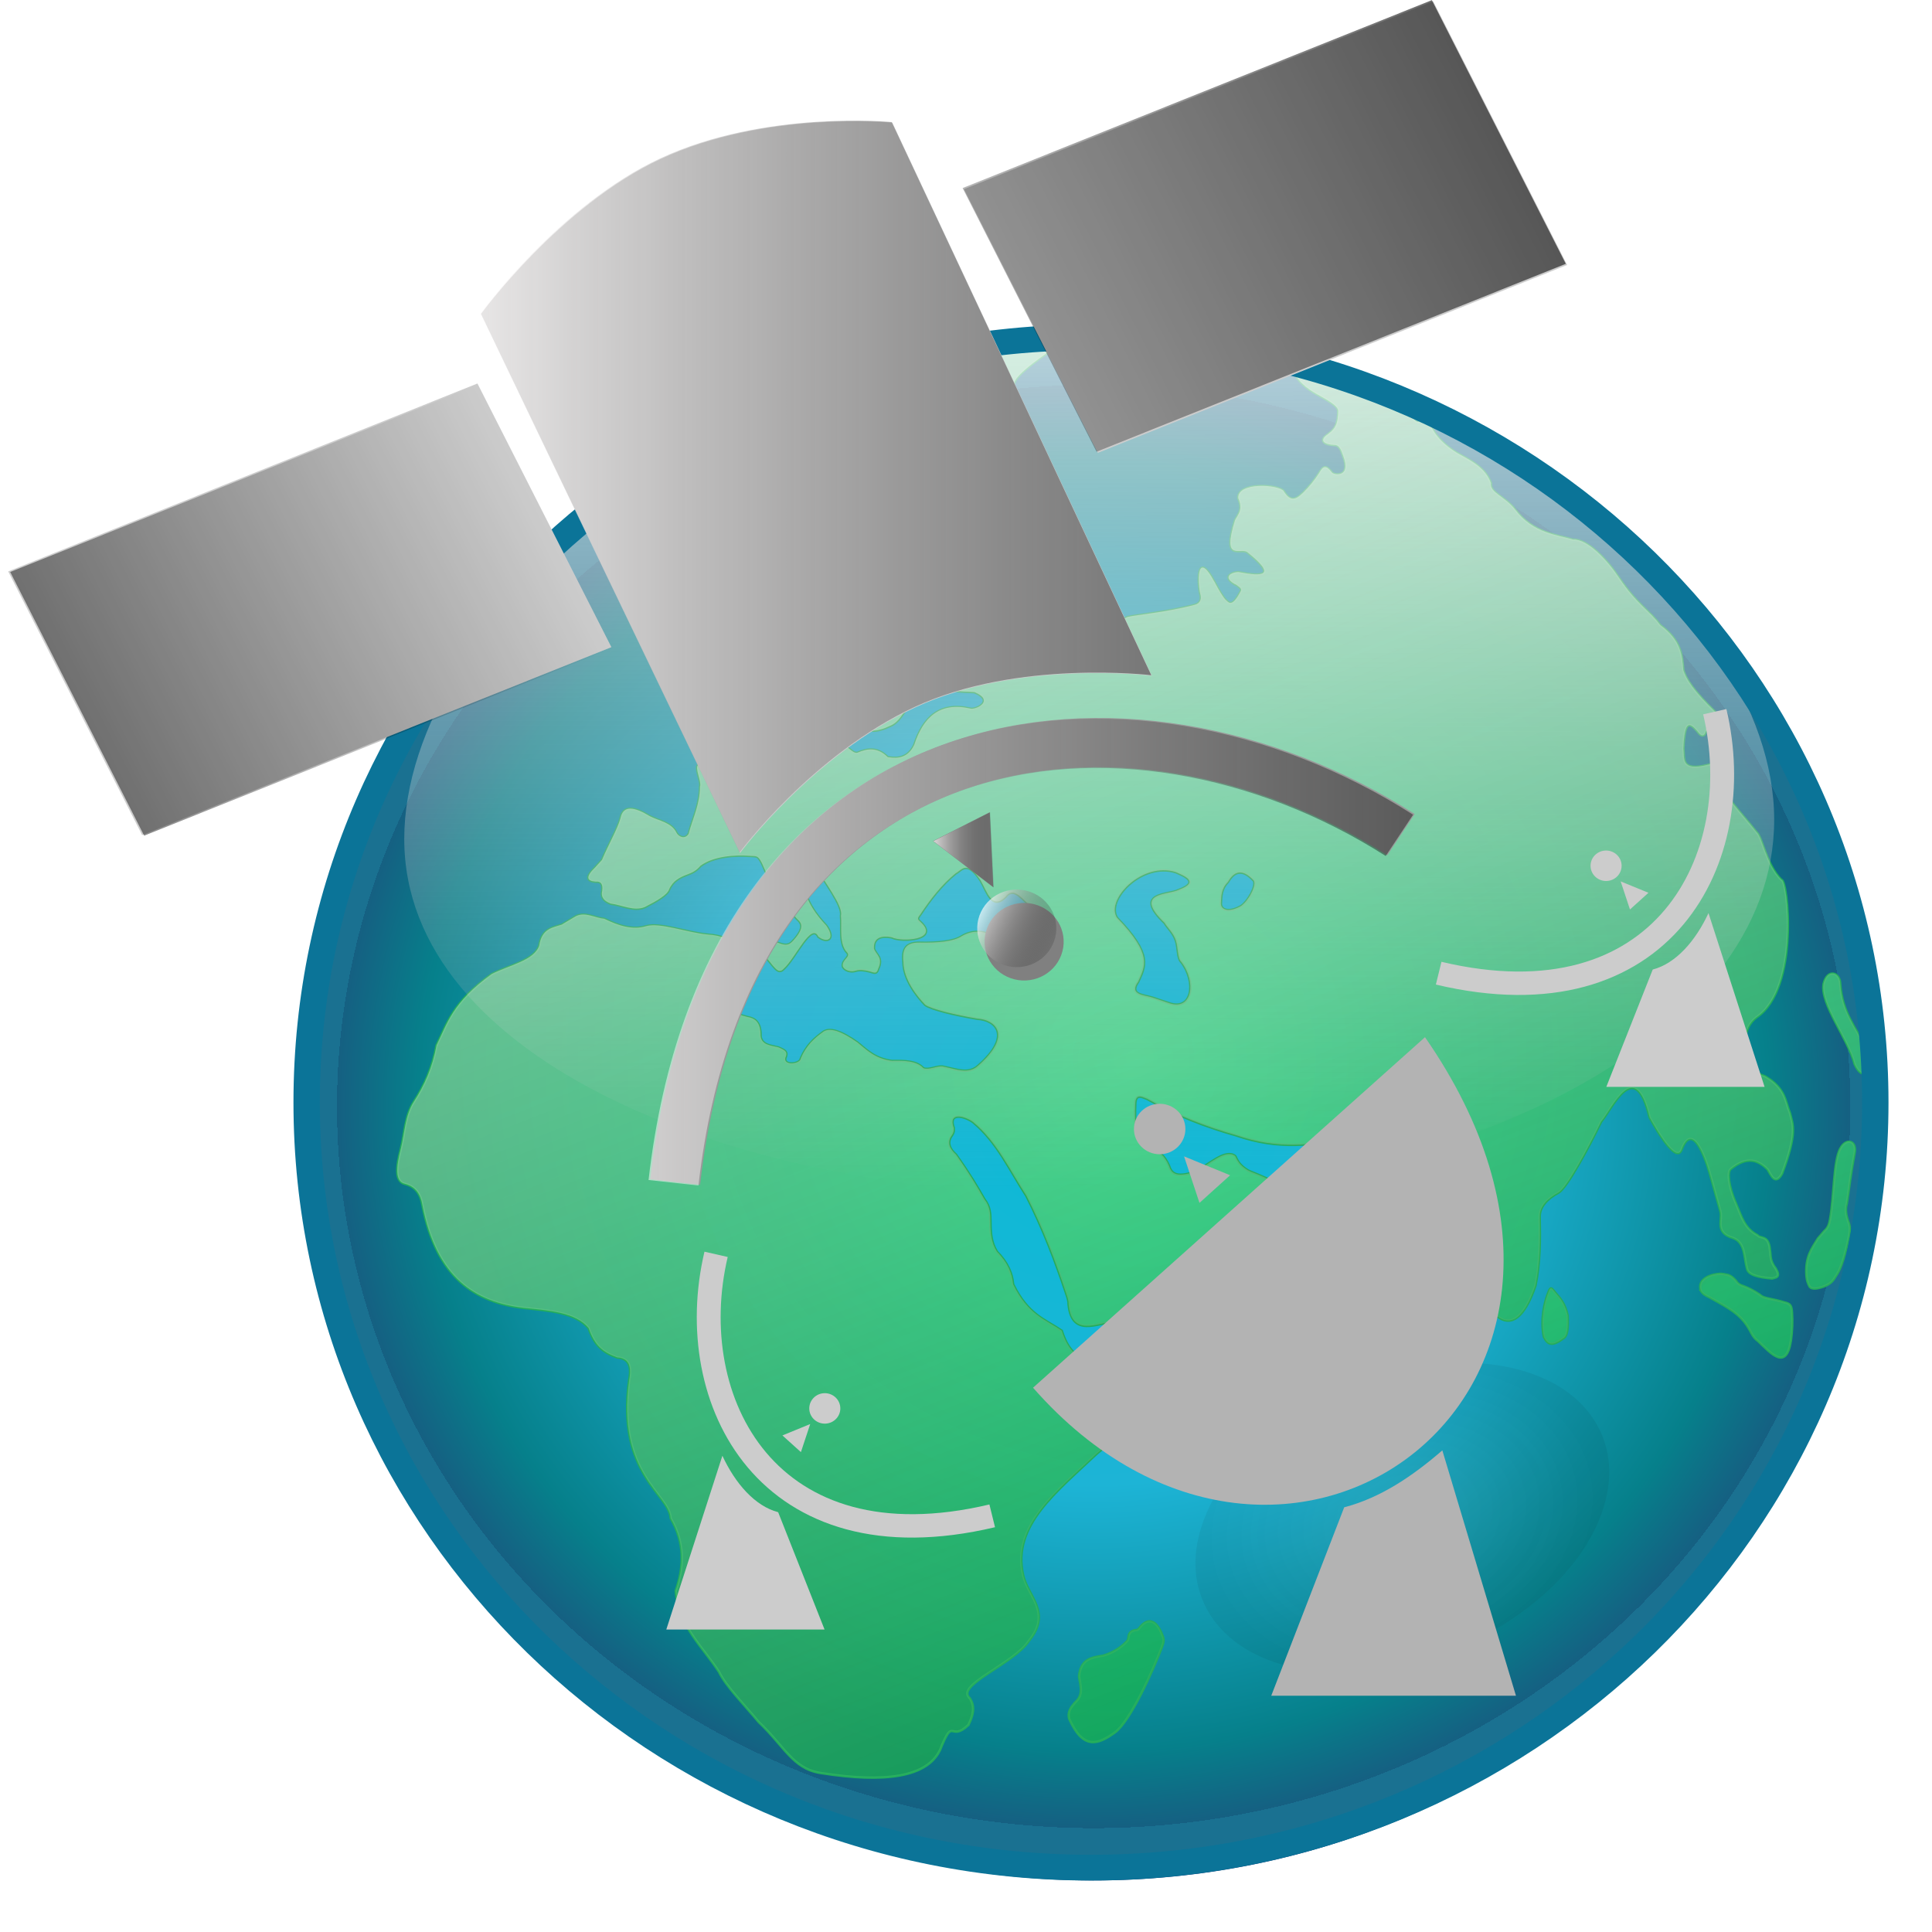 <?xml version="1.0" encoding="UTF-8" standalone="no"?>
<!-- Created with Inkscape (http://www.inkscape.org/) -->

<svg
   xmlns:dc="http://purl.org/dc/elements/1.1/"
   xmlns:cc="http://creativecommons.org/ns#"
   xmlns:rdf="http://www.w3.org/1999/02/22-rdf-syntax-ns#"
   xmlns:svg="http://www.w3.org/2000/svg"
   xmlns="http://www.w3.org/2000/svg"
   xmlns:xlink="http://www.w3.org/1999/xlink"
   xmlns:sodipodi="http://sodipodi.sourceforge.net/DTD/sodipodi-0.dtd"
   xmlns:inkscape="http://www.inkscape.org/namespaces/inkscape"
   width="256.013"
   height="256.011"
   id="svg5040"
   version="1.1"
   inkscape:version="0.48.0 r9654"
   sodipodi:docname="Nouveau document 2">
  <defs
     id="defs5042">
    <linearGradient
       inkscape:collect="always"
       xlink:href="#linearGradient3782-7"
       id="linearGradient6946-1"
       gradientUnits="userSpaceOnUse"
       x1="240.325"
       y1="885.105"
       x2="242.746"
       y2="1078.071" />
    <linearGradient
       inkscape:collect="always"
       id="linearGradient3782-7">
      <stop
         style="stop-color: rgb(255, 252, 252); stop-opacity: 1;"
         offset="0"
         id="stop3784-4" />
      <stop
         style="stop-color: rgb(255, 252, 252); stop-opacity: 0;"
         offset="1"
         id="stop3786-0" />
    </linearGradient>
    <filter
       color-interpolation-filters="sRGB"
       inkscape:collect="always"
       id="filter3728-9">
      <feGaussianBlur
         inkscape:collect="always"
         stdDeviation="3.752"
         id="feGaussianBlur3730-4" />
    </filter>
    <radialGradient
       inkscape:collect="always"
       xlink:href="#linearGradient3751-8"
       id="radialGradient6948-8"
       gradientUnits="userSpaceOnUse"
       gradientTransform="matrix(-0.001,0.938,-0.966,-0.001,660.144,245.342)"
       cx="222.084"
       cy="453.155"
       fx="222.084"
       fy="453.155"
       r="194.428" />
    <linearGradient
       id="linearGradient3751-8">
      <stop
         style="stop-color: rgb(11, 186, 214); stop-opacity: 1;"
         offset="0"
         id="stop3753-24" />
      <stop
         id="stop4039-5"
         offset="0.524"
         style="stop-color: rgb(29, 180, 214); stop-opacity: 1;" />
      <stop
         id="stop4037-5"
         offset="0.893"
         style="stop-color: rgb(6, 128, 139); stop-opacity: 1;" />
      <stop
         id="stop3793-1"
         offset="1"
         style="stop-color: rgb(21, 96, 130); stop-opacity: 1;" />
      <stop
         style="stop-color: rgb(9, 140, 194); stop-opacity: 1;"
         offset="0.944"
         id="stop4035-7" />
      <stop
         style="stop-color: rgb(26, 113, 145); stop-opacity: 1;"
         offset="1"
         id="stop3755-1" />
    </linearGradient>
    <linearGradient
       inkscape:collect="always"
       xlink:href="#linearGradient3737-5"
       id="linearGradient6950-1"
       gradientUnits="userSpaceOnUse"
       x1="224.656"
       y1="265.578"
       x2="221.855"
       y2="635.568" />
    <linearGradient
       id="linearGradient3737-5">
      <stop
         style="stop-color: rgb(43, 202, 216); stop-opacity: 1;"
         offset="0"
         id="stop3739-2" />
      <stop
         id="stop3747-7"
         offset="0.335"
         style="stop-color: rgb(34, 130, 219); stop-opacity: 1;" />
      <stop
         style="stop-color: rgb(50, 170, 227); stop-opacity: 1;"
         offset="0.474"
         id="stop3795-61" />
      <stop
         style="stop-color: rgb(36, 171, 210); stop-opacity: 1;"
         offset="0.613"
         id="stop3749-42" />
      <stop
         id="stop3745-3"
         offset="1"
         style="stop-color: rgb(0, 40, 114); stop-opacity: 1;" />
    </linearGradient>
    <filter
       color-interpolation-filters="sRGB"
       inkscape:collect="always"
       id="filter3926-2">
      <feGaussianBlur
         inkscape:collect="always"
         stdDeviation="1.944"
         id="feGaussianBlur3928-21" />
    </filter>
    <radialGradient
       inkscape:collect="always"
       xlink:href="#linearGradient3817-85"
       id="radialGradient6976-6"
       gradientUnits="userSpaceOnUse"
       gradientTransform="matrix(1.335,0.008,-0.007,1.089,-128,-45.191)"
       cx="391.36"
       cy="469.976"
       fx="391.36"
       fy="469.976"
       r="301.78" />
    <linearGradient
       id="linearGradient3817-85">
      <stop
         style="stop-color: rgb(20, 200, 110); stop-opacity: 1;"
         offset="0"
         id="stop3819-7" />
      <stop
         id="stop3975-61"
         offset="0.435"
         style="stop-color: rgb(14, 186, 101); stop-opacity: 0.992;" />
      <stop
         style="stop-color: rgb(16, 163, 91); stop-opacity: 0.988;"
         offset="0.906"
         id="stop3977-8" />
      <stop
         style="stop-color: rgb(18, 153, 87); stop-opacity: 0.984;"
         offset="1"
         id="stop3821-9" />
    </linearGradient>
    <radialGradient
       inkscape:collect="always"
       xlink:href="#linearGradient3817-85"
       id="radialGradient6972-2"
       gradientUnits="userSpaceOnUse"
       gradientTransform="matrix(1.335,0.008,-0.007,1.089,-128,-45.191)"
       cx="391.36"
       cy="469.976"
       fx="391.36"
       fy="469.976"
       r="301.78" />
    <linearGradient
       id="linearGradient4719">
      <stop
         style="stop-color: rgb(20, 200, 110); stop-opacity: 1;"
         offset="0"
         id="stop4721" />
      <stop
         id="stop4723"
         offset="0.435"
         style="stop-color: rgb(14, 186, 101); stop-opacity: 0.992;" />
      <stop
         style="stop-color: rgb(16, 163, 91); stop-opacity: 0.988;"
         offset="0.906"
         id="stop4725" />
      <stop
         style="stop-color: rgb(18, 153, 87); stop-opacity: 0.984;"
         offset="1"
         id="stop4727" />
    </linearGradient>
    <radialGradient
       inkscape:collect="always"
       xlink:href="#linearGradient3817-85"
       id="radialGradient6952-7"
       gradientUnits="userSpaceOnUse"
       gradientTransform="matrix(1.335,0.008,-0.007,1.089,-128,-45.191)"
       cx="391.36"
       cy="469.976"
       fx="391.36"
       fy="469.976"
       r="301.78" />
    <linearGradient
       id="linearGradient4730">
      <stop
         style="stop-color: rgb(20, 200, 110); stop-opacity: 1;"
         offset="0"
         id="stop4732" />
      <stop
         id="stop4734"
         offset="0.435"
         style="stop-color: rgb(14, 186, 101); stop-opacity: 0.992;" />
      <stop
         style="stop-color: rgb(16, 163, 91); stop-opacity: 0.988;"
         offset="0.906"
         id="stop4736" />
      <stop
         style="stop-color: rgb(18, 153, 87); stop-opacity: 0.984;"
         offset="1"
         id="stop4738" />
    </linearGradient>
    <radialGradient
       inkscape:collect="always"
       xlink:href="#linearGradient3817-85"
       id="radialGradient6954-9"
       gradientUnits="userSpaceOnUse"
       gradientTransform="matrix(1.335,0.008,-0.007,1.089,-128,-45.191)"
       cx="391.36"
       cy="469.976"
       fx="391.36"
       fy="469.976"
       r="301.78" />
    <linearGradient
       id="linearGradient4741">
      <stop
         style="stop-color: rgb(20, 200, 110); stop-opacity: 1;"
         offset="0"
         id="stop4743" />
      <stop
         id="stop4745"
         offset="0.435"
         style="stop-color: rgb(14, 186, 101); stop-opacity: 0.992;" />
      <stop
         style="stop-color: rgb(16, 163, 91); stop-opacity: 0.988;"
         offset="0.906"
         id="stop4747" />
      <stop
         style="stop-color: rgb(18, 153, 87); stop-opacity: 0.984;"
         offset="1"
         id="stop4749" />
    </linearGradient>
    <radialGradient
       inkscape:collect="always"
       xlink:href="#linearGradient3817-85"
       id="radialGradient6956-5"
       gradientUnits="userSpaceOnUse"
       gradientTransform="matrix(1.335,0.008,-0.007,1.089,-128,-45.191)"
       cx="391.36"
       cy="469.976"
       fx="391.36"
       fy="469.976"
       r="301.78" />
    <linearGradient
       id="linearGradient4752">
      <stop
         style="stop-color: rgb(20, 200, 110); stop-opacity: 1;"
         offset="0"
         id="stop4754" />
      <stop
         id="stop4756"
         offset="0.435"
         style="stop-color: rgb(14, 186, 101); stop-opacity: 0.992;" />
      <stop
         style="stop-color: rgb(16, 163, 91); stop-opacity: 0.988;"
         offset="0.906"
         id="stop4758" />
      <stop
         style="stop-color: rgb(18, 153, 87); stop-opacity: 0.984;"
         offset="1"
         id="stop4760" />
    </linearGradient>
    <radialGradient
       inkscape:collect="always"
       xlink:href="#linearGradient3817-85"
       id="radialGradient6958-4"
       gradientUnits="userSpaceOnUse"
       gradientTransform="matrix(1.335,0.008,-0.007,1.089,-128,-45.191)"
       cx="391.36"
       cy="469.976"
       fx="391.36"
       fy="469.976"
       r="301.78" />
    <linearGradient
       id="linearGradient4763">
      <stop
         style="stop-color: rgb(20, 200, 110); stop-opacity: 1;"
         offset="0"
         id="stop4765" />
      <stop
         id="stop4767"
         offset="0.435"
         style="stop-color: rgb(14, 186, 101); stop-opacity: 0.992;" />
      <stop
         style="stop-color: rgb(16, 163, 91); stop-opacity: 0.988;"
         offset="0.906"
         id="stop4769" />
      <stop
         style="stop-color: rgb(18, 153, 87); stop-opacity: 0.984;"
         offset="1"
         id="stop4771" />
    </linearGradient>
    <radialGradient
       inkscape:collect="always"
       xlink:href="#linearGradient3817-85"
       id="radialGradient6960-3"
       gradientUnits="userSpaceOnUse"
       gradientTransform="matrix(1.335,0.008,-0.007,1.089,-128,-45.191)"
       cx="391.36"
       cy="469.976"
       fx="391.36"
       fy="469.976"
       r="301.78" />
    <linearGradient
       id="linearGradient4774">
      <stop
         style="stop-color: rgb(20, 200, 110); stop-opacity: 1;"
         offset="0"
         id="stop4776" />
      <stop
         id="stop4778"
         offset="0.435"
         style="stop-color: rgb(14, 186, 101); stop-opacity: 0.992;" />
      <stop
         style="stop-color: rgb(16, 163, 91); stop-opacity: 0.988;"
         offset="0.906"
         id="stop4780" />
      <stop
         style="stop-color: rgb(18, 153, 87); stop-opacity: 0.984;"
         offset="1"
         id="stop4782" />
    </linearGradient>
    <radialGradient
       inkscape:collect="always"
       xlink:href="#linearGradient3817-85"
       id="radialGradient6962-1"
       gradientUnits="userSpaceOnUse"
       gradientTransform="matrix(1.335,0.008,-0.007,1.089,-128,-45.191)"
       cx="391.36"
       cy="469.976"
       fx="391.36"
       fy="469.976"
       r="301.78" />
    <linearGradient
       id="linearGradient4785">
      <stop
         style="stop-color: rgb(20, 200, 110); stop-opacity: 1;"
         offset="0"
         id="stop4787" />
      <stop
         id="stop4789"
         offset="0.435"
         style="stop-color: rgb(14, 186, 101); stop-opacity: 0.992;" />
      <stop
         style="stop-color: rgb(16, 163, 91); stop-opacity: 0.988;"
         offset="0.906"
         id="stop4791" />
      <stop
         style="stop-color: rgb(18, 153, 87); stop-opacity: 0.984;"
         offset="1"
         id="stop4793" />
    </linearGradient>
    <radialGradient
       inkscape:collect="always"
       xlink:href="#linearGradient3817-85"
       id="radialGradient6964-2"
       gradientUnits="userSpaceOnUse"
       gradientTransform="matrix(1.335,0.008,-0.007,1.089,-128,-45.191)"
       cx="391.36"
       cy="469.976"
       fx="391.36"
       fy="469.976"
       r="301.78" />
    <linearGradient
       id="linearGradient4796">
      <stop
         style="stop-color: rgb(20, 200, 110); stop-opacity: 1;"
         offset="0"
         id="stop4798" />
      <stop
         id="stop4800"
         offset="0.435"
         style="stop-color: rgb(14, 186, 101); stop-opacity: 0.992;" />
      <stop
         style="stop-color: rgb(16, 163, 91); stop-opacity: 0.988;"
         offset="0.906"
         id="stop4802" />
      <stop
         style="stop-color: rgb(18, 153, 87); stop-opacity: 0.984;"
         offset="1"
         id="stop4804" />
    </linearGradient>
    <radialGradient
       inkscape:collect="always"
       xlink:href="#linearGradient3817-85"
       id="radialGradient6966-3"
       gradientUnits="userSpaceOnUse"
       gradientTransform="matrix(1.335,0.008,-0.007,1.089,-128,-45.191)"
       cx="391.36"
       cy="469.976"
       fx="391.36"
       fy="469.976"
       r="301.78" />
    <linearGradient
       id="linearGradient4807">
      <stop
         style="stop-color: rgb(20, 200, 110); stop-opacity: 1;"
         offset="0"
         id="stop4809" />
      <stop
         id="stop4811"
         offset="0.435"
         style="stop-color: rgb(14, 186, 101); stop-opacity: 0.992;" />
      <stop
         style="stop-color: rgb(16, 163, 91); stop-opacity: 0.988;"
         offset="0.906"
         id="stop4813" />
      <stop
         style="stop-color: rgb(18, 153, 87); stop-opacity: 0.984;"
         offset="1"
         id="stop4815" />
    </linearGradient>
    <radialGradient
       inkscape:collect="always"
       xlink:href="#linearGradient3817-85"
       id="radialGradient6968-3"
       gradientUnits="userSpaceOnUse"
       gradientTransform="matrix(1.335,0.008,-0.007,1.089,-128,-45.191)"
       cx="391.36"
       cy="469.976"
       fx="391.36"
       fy="469.976"
       r="301.78" />
    <linearGradient
       id="linearGradient4818">
      <stop
         style="stop-color: rgb(20, 200, 110); stop-opacity: 1;"
         offset="0"
         id="stop4820" />
      <stop
         id="stop4822"
         offset="0.435"
         style="stop-color: rgb(14, 186, 101); stop-opacity: 0.992;" />
      <stop
         style="stop-color: rgb(16, 163, 91); stop-opacity: 0.988;"
         offset="0.906"
         id="stop4824" />
      <stop
         style="stop-color: rgb(18, 153, 87); stop-opacity: 0.984;"
         offset="1"
         id="stop4826" />
    </linearGradient>
    <radialGradient
       inkscape:collect="always"
       xlink:href="#linearGradient3817-85"
       id="radialGradient6970-4"
       gradientUnits="userSpaceOnUse"
       gradientTransform="matrix(1.335,0.008,-0.007,1.089,-128,-45.191)"
       cx="391.36"
       cy="469.976"
       fx="391.36"
       fy="469.976"
       r="301.78" />
    <linearGradient
       id="linearGradient4829">
      <stop
         style="stop-color: rgb(20, 200, 110); stop-opacity: 1;"
         offset="0"
         id="stop4831" />
      <stop
         id="stop4833"
         offset="0.435"
         style="stop-color: rgb(14, 186, 101); stop-opacity: 0.992;" />
      <stop
         style="stop-color: rgb(16, 163, 91); stop-opacity: 0.988;"
         offset="0.906"
         id="stop4835" />
      <stop
         style="stop-color: rgb(18, 153, 87); stop-opacity: 0.984;"
         offset="1"
         id="stop4837" />
    </linearGradient>
    <radialGradient
       inkscape:collect="always"
       xlink:href="#linearGradient4009-1"
       id="radialGradient6974-1"
       gradientUnits="userSpaceOnUse"
       gradientTransform="matrix(1.029,0.003,-0.003,1.021,-9.811,-10.931)"
       cx="391.36"
       cy="469.976"
       fx="391.36"
       fy="469.976"
       r="301.78" />
    <linearGradient
       id="linearGradient4009-1">
      <stop
         id="stop4011-3"
         offset="0"
         style="stop-color: rgb(20, 200, 110); stop-opacity: 1;" />
      <stop
         style="stop-color: rgb(14, 186, 101); stop-opacity: 0.992;"
         offset="0.325"
         id="stop4013-8" />
      <stop
         id="stop4015-7"
         offset="0.828"
         style="stop-color: rgb(16, 163, 91); stop-opacity: 0.988;" />
      <stop
         id="stop4108-4"
         offset="1"
         style="stop-color: rgb(18, 153, 87); stop-opacity: 0.984;" />
    </linearGradient>
    <linearGradient
       inkscape:collect="always"
       xlink:href="#linearGradient3715-7"
       id="linearGradient6978-2"
       gradientUnits="userSpaceOnUse"
       gradientTransform="matrix(1.193,0,0,0.991,-441.876,-539.154)"
       x1="413.403"
       y1="278.636"
       x2="415"
       y2="635.862" />
    <linearGradient
       id="linearGradient3715-7">
      <stop
         style="stop-color: rgb(255, 255, 255); stop-opacity: 1;"
         offset="0"
         id="stop3717-7" />
      <stop
         style="stop-color: rgb(179, 179, 179); stop-opacity: 0;"
         offset="1"
         id="stop3719-9" />
    </linearGradient>
    <linearGradient
       inkscape:collect="always"
       xlink:href="#linearGradient3782-7"
       id="linearGradient7004-3"
       gradientUnits="userSpaceOnUse"
       x1="258.405"
       y1="259.258"
       x2="452.19"
       y2="742.919" />
    <linearGradient
       inkscape:collect="always"
       xlink:href="#linearGradient3782-7"
       id="linearGradient7000-1"
       gradientUnits="userSpaceOnUse"
       x1="258.405"
       y1="259.258"
       x2="452.19"
       y2="742.919" />
    <linearGradient
       inkscape:collect="always"
       xlink:href="#linearGradient3782-7"
       id="linearGradient6980-9"
       gradientUnits="userSpaceOnUse"
       x1="258.405"
       y1="259.258"
       x2="452.19"
       y2="742.919" />
    <linearGradient
       inkscape:collect="always"
       xlink:href="#linearGradient3782-7"
       id="linearGradient6982-8"
       gradientUnits="userSpaceOnUse"
       x1="258.405"
       y1="259.258"
       x2="452.19"
       y2="742.919" />
    <linearGradient
       inkscape:collect="always"
       xlink:href="#linearGradient3782-7"
       id="linearGradient6984-6"
       gradientUnits="userSpaceOnUse"
       x1="258.405"
       y1="259.258"
       x2="452.19"
       y2="742.919" />
    <linearGradient
       inkscape:collect="always"
       xlink:href="#linearGradient3782-7"
       id="linearGradient6986-5"
       gradientUnits="userSpaceOnUse"
       x1="258.405"
       y1="259.258"
       x2="452.19"
       y2="742.919" />
    <linearGradient
       inkscape:collect="always"
       xlink:href="#linearGradient3782-7"
       id="linearGradient6988-0"
       gradientUnits="userSpaceOnUse"
       x1="258.405"
       y1="259.258"
       x2="452.19"
       y2="742.919" />
    <linearGradient
       inkscape:collect="always"
       xlink:href="#linearGradient3782-7"
       id="linearGradient6990-2"
       gradientUnits="userSpaceOnUse"
       x1="258.405"
       y1="259.258"
       x2="452.19"
       y2="742.919" />
    <linearGradient
       inkscape:collect="always"
       xlink:href="#linearGradient3782-7"
       id="linearGradient6992-8"
       gradientUnits="userSpaceOnUse"
       x1="258.405"
       y1="259.258"
       x2="452.19"
       y2="742.919" />
    <linearGradient
       inkscape:collect="always"
       xlink:href="#linearGradient3782-7"
       id="linearGradient6994-6"
       gradientUnits="userSpaceOnUse"
       x1="258.405"
       y1="259.258"
       x2="452.19"
       y2="742.919" />
    <linearGradient
       inkscape:collect="always"
       xlink:href="#linearGradient3782-7"
       id="linearGradient6996-0"
       gradientUnits="userSpaceOnUse"
       x1="258.405"
       y1="259.258"
       x2="452.19"
       y2="742.919" />
    <linearGradient
       inkscape:collect="always"
       xlink:href="#linearGradient3782-7"
       id="linearGradient6998-2"
       gradientUnits="userSpaceOnUse"
       x1="258.405"
       y1="259.258"
       x2="452.19"
       y2="742.919" />
    <linearGradient
       inkscape:collect="always"
       xlink:href="#linearGradient3782-7"
       id="linearGradient7002-4"
       gradientUnits="userSpaceOnUse"
       x1="258.405"
       y1="259.258"
       x2="452.19"
       y2="742.919" />
    <radialGradient
       inkscape:collect="always"
       xlink:href="#linearGradient3697-6"
       id="radialGradient7006-8"
       gradientUnits="userSpaceOnUse"
       gradientTransform="matrix(0.916,-0.085,0.087,0.938,-27.905,80.973)"
       cx="420.729"
       cy="722.85"
       fx="420.729"
       fy="722.85"
       r="94.045" />
    <linearGradient
       id="linearGradient3697-6">
      <stop
         style="stop-color:#fffcfc;stop-opacity:0.533;"
         offset="0"
         id="stop3699-5" />
      <stop
         style="stop-color:#000000;stop-opacity:0.412;"
         offset="1"
         id="stop3701-0" />
    </linearGradient>
    <filter
       color-interpolation-filters="sRGB"
       inkscape:collect="always"
       id="filter3770-9"
       x="-0.562"
       width="2.124"
       y="-0.587"
       height="2.174">
      <feGaussianBlur
         inkscape:collect="always"
         stdDeviation="42.849"
         id="feGaussianBlur3772-0" />
    </filter>
    <linearGradient
       inkscape:collect="always"
       xlink:href="#linearGradient3697-6"
       id="linearGradient7008-0"
       gradientUnits="userSpaceOnUse"
       gradientTransform="translate(-0.209,-0.714)"
       x1="910.861"
       y1="968.785"
       x2="1036.38"
       y2="968.785" />
    <linearGradient
       id="linearGradient4947">
      <stop
         style="stop-color:#fffcfc;stop-opacity:0.533;"
         offset="0"
         id="stop4949" />
      <stop
         style="stop-color:#000000;stop-opacity:0.412;"
         offset="1"
         id="stop4951" />
    </linearGradient>
    <linearGradient
       inkscape:collect="always"
       xlink:href="#linearGradient7279-1"
       id="linearGradient7010-6"
       gradientUnits="userSpaceOnUse"
       x1="298.066"
       y1="1253.826"
       x2="392.876"
       y2="1253.826" />
    <linearGradient
       id="linearGradient7279-1">
      <stop
         style="stop-color:#000000;stop-opacity:0.451;"
         offset="0"
         id="stop7281-3" />
      <stop
         style="stop-color:#000000;stop-opacity:0;"
         offset="1"
         id="stop7283-8" />
    </linearGradient>
    <linearGradient
       inkscape:collect="always"
       xlink:href="#linearGradient7305-3"
       id="linearGradient7012-9"
       gradientUnits="userSpaceOnUse"
       gradientTransform="translate(0.114,0.33)"
       x1="490.595"
       y1="1253.04"
       x2="585.406"
       y2="1253.04" />
    <linearGradient
       id="linearGradient7305-3">
      <stop
         style="stop-color:#000000;stop-opacity:0.287;"
         offset="0"
         id="stop7307-4" />
      <stop
         style="stop-color:#000000;stop-opacity:0.574;"
         offset="1"
         id="stop7309-4" />
    </linearGradient>
    <linearGradient
       inkscape:collect="always"
       xlink:href="#linearGradient3697-6"
       id="linearGradient7014-6"
       gradientUnits="userSpaceOnUse"
       x1="942.083"
       y1="1058.944"
       x2="1087.286"
       y2="1058.944" />
    <linearGradient
       id="linearGradient4962">
      <stop
         style="stop-color:#fffcfc;stop-opacity:0.533;"
         offset="0"
         id="stop4964" />
      <stop
         style="stop-color:#000000;stop-opacity:0.412;"
         offset="1"
         id="stop4966" />
    </linearGradient>
    <linearGradient
       inkscape:collect="always"
       xlink:href="#linearGradient7512-6"
       id="linearGradient7016-0"
       gradientUnits="userSpaceOnUse"
       x1="995.401"
       y1="1037.352"
       x2="1006.694"
       y2="1037.352" />
    <linearGradient
       id="linearGradient7512-6">
      <stop
         id="stop7514-6"
         offset="0"
         style="stop-color:#fffcfc;stop-opacity:0.705;" />
      <stop
         id="stop7517-1"
         offset="1"
         style="stop-color:#000000;stop-opacity:0.131;" />
    </linearGradient>
    <linearGradient
       inkscape:collect="always"
       xlink:href="#linearGradient7512-6"
       id="linearGradient7018-8"
       gradientUnits="userSpaceOnUse"
       x1="469.973"
       y1="-2942.781"
       x2="474.772"
       y2="-2942.781" />
    <linearGradient
       id="linearGradient4973">
      <stop
         id="stop4975"
         offset="0"
         style="stop-color:#fffcfc;stop-opacity:0.705;" />
      <stop
         id="stop4977"
         offset="1"
         style="stop-color:#000000;stop-opacity:0.131;" />
    </linearGradient>
  </defs>
  <sodipodi:namedview
     id="base"
     pagecolor="#ffffff"
     bordercolor="#666666"
     borderopacity="1.0"
     inkscape:pageopacity="0.0"
     inkscape:pageshadow="2"
     inkscape:zoom="0.35"
     inkscape:cx="71.561086"
     inkscape:cy="85.143597"
     inkscape:document-units="px"
     inkscape:current-layer="layer1"
     showgrid="false"
     fit-margin-top="0"
     fit-margin-left="0"
     fit-margin-right="0"
     fit-margin-bottom="0"
     inkscape:window-width="482"
     inkscape:window-height="453"
     inkscape:window-x="66"
     inkscape:window-y="87"
     inkscape:window-maximized="0" />
  <g
     inkscape:label="Calque 1"
     inkscape:groupmode="layer"
     id="layer1"
     transform="translate(-303.439,-361.495)">
    <g
       id="g6884-4"
       transform="matrix(0.683,0,0,0.67,-698.381,564.003)">
      <g
         transform="matrix(0.474,0,0,0.474,1651.905,-110.476)"
         id="g4733-9">
        <path
           sodipodi:type="arc"
           style="opacity:0.177;fill:none;stroke:url(#linearGradient6946-1);stroke-width:4;stroke-linecap:butt;stroke-linejoin:round;stroke-miterlimit:4;stroke-opacity:0.994;stroke-dasharray:none;stroke-dashoffset:0;filter:url(#filter3728-9)"
           id="path3695-6"
           sodipodi:cx="239.00209"
           sodipodi:cy="983.06573"
           sodipodi:rx="91.923882"
           sodipodi:ry="91.923882"
           d="m 330.926,983.066 c 0,50.768 -41.156,91.924 -91.924,91.924 -50.768,0 -91.924,-41.156 -91.924,-91.924 0,-50.768 41.156,-91.924 91.924,-91.924 50.768,0 91.924,41.156 91.924,91.924 z"
           transform="matrix(3.349,0,0,3.349,-742.847,-3236.01)" />
        <path
           sodipodi:type="arc"
           style="fill:url(#radialGradient6948-8);fill-opacity:1;stroke:url(#linearGradient6950-1);stroke-width:2.424;stroke-linejoin:round;stroke-miterlimit:4;stroke-opacity:0.994;stroke-dasharray:none;display:inline;filter:url(#filter3926-2)"
           id="path3652-4-3"
           sodipodi:cx="222.08391"
           sodipodi:cy="453.15466"
           sodipodi:rx="194.42818"
           sodipodi:ry="194.42818"
           d="m 416.512,453.155 c 0,107.38 -87.048,194.428 -194.428,194.428 -107.38,0 -194.428,-87.048 -194.428,-194.428 0,-107.38 87.048,-194.428 194.428,-194.428 107.38,0 194.428,87.048 194.428,194.428 z"
           transform="matrix(1.649,0,0,1.651,-309.253,-691.119)" />
        <g
           id="g3723-7"
           style="fill:url(#radialGradient6976-6);fill-opacity:1;stroke:#23ad5b;stroke-opacity:1"
           transform="translate(-317.994,-433.167)">
          <g
             id="g3711-88"
             style="fill:url(#radialGradient6972-2);fill-opacity:1;stroke:#23ad5b;stroke-opacity:1">
            <path
               style="fill:url(#radialGradient6952-7);fill-opacity:1;stroke:#23ad5b;stroke-opacity:1"
               d="m 369.125,728.175 c 0.541,-7.394 5.21,-8.017 9.812,-8.752 3.896,-1.131 7.068,-3.207 9.435,-5.647 0.796,-0.711 0.951,-1.298 1.018,-2.303 0.166,-1.27 0.737,-2.426 2.96,-2.736 1.014,-0.006 1.29,-0.657 1.888,-1.422 4.342,-5.055 7.505,-0.601 9.069,3.782 0.827,1.824 0.297,3.099 -0.3,4.854 -3.627,9.637 -12.828,30.781 -19.258,35.534 -7.078,5.231 -13.025,7.14 -18.685,-5.809 -0.461,-2.242 -0.128,-4.101 3.192,-7.505 2.623,-2.865 1.427,-6.494 0.87,-9.995 z"
               id="rect3604-2"
               sodipodi:nodetypes="ccccccccsccc"
               inkscape:connector-curvature="0" />
            <path
               style="fill:url(#radialGradient6954-9);fill-opacity:1;stroke:#23ad5b;stroke-opacity:1"
               d="m 564.105,568.004 c 1.923,2.256 3.886,4.393 5.02,9.42 0.261,5.442 -0.136,8.203 -1.375,9.312 -4.891,3.694 -6.638,3.148 -8.375,-0.312 -1.446,-7.221 0.286,-14.748 1.869,-18.602 0.959,-2.744 1.407,-1.637 2.861,0.182 z"
               id="rect3607-9"
               sodipodi:nodetypes="cccccc"
               inkscape:connector-curvature="0" />
            <path
               style="fill:url(#radialGradient6956-5);fill-opacity:1;stroke:#23ad5b;stroke-opacity:1"
               d="m 623.693,567.226 c -1.808,-5.179 4.583,-7.108 7.994,-7.154 1.139,0.05 2.159,0.283 3.258,0.527 0.947,0.369 1.884,1.047 2.999,2.32 0.883,1.463 1.818,1.882 3.35,2.387 2.005,0.747 4.278,2.006 6.383,3.446 1.12,1.056 2.36,1.34 3.812,1.659 2.101,0.455 4.207,0.897 6.229,1.548 2.811,0.627 3.015,1.578 3.229,4.219 0.269,3.884 0.102,7.822 -0.448,11.809 -1.946,12.663 -8.004,5.413 -13.545,0.046 -1.57,-1.113 -2.307,-2.541 -3.153,-4.195 -3.367,-6.353 -7.351,-8.774 -16.751,-14.019 -1.402,-0.667 -2.534,-1.299 -3.359,-2.593 l 0,3e-5 z"
               id="rect3610-1"
               sodipodi:nodetypes="ccccccccccccccc"
               inkscape:connector-curvature="0" />
            <path
               style="fill:url(#radialGradient6958-4);fill-opacity:1;stroke:#23ad5b;stroke-opacity:1"
               d="m 680.767,507.713 c 2.23,-4.171 6.395,-3.471 5.922,1.326 -2.213,12.57 -1.893,12.298 -3.302,21.775 -0.775,2.567 -0.178,5.028 0.489,7.212 0.98,2.277 0.829,4.274 0.357,6.601 -2.28,11.103 -3.975,14.479 -5.589,16.79 -1.308,2.43 -2.958,3.348 -5.468,4.235 -3.079,0.99 -4.374,0.58 -5.002,-0.206 -0.785,-1.429 -1.183,-2.834 -1.31,-4.44 -0.618,-8.039 2.261,-11.551 4.688,-15.648 l 2.55,-3.041 c 1.664,-1.469 2.058,-2.91 2.432,-4.978 1.744,-10.247 1.338,-24.314 4.232,-29.627 z"
               id="rect2832-35"
               sodipodi:nodetypes="ccccccccccccc"
               inkscape:connector-curvature="0" />
            <path
               style="fill:url(#radialGradient6960-3);fill-opacity:1;stroke:#23ad5b;stroke-opacity:1"
               d="m 673.873,439.124 c 1.519,-6.526 6.717,-4.892 6.806,-0.088 0.845,12.279 6.321,17.791 9.899,26.075 4.777,7.373 0.325,16.902 -3.977,7.513 -2.649,-10.731 -14.119,-24.947 -12.728,-33.499 l 0,2e-5 z"
               id="rect3631-9"
               sodipodi:nodetypes="cccccc"
               inkscape:connector-curvature="0" />
            <path
               style="fill:url(#radialGradient6962-1);fill-opacity:1;stroke:#23ad5b;stroke-opacity:1"
               d="m 245.307,260.182 c 8.726,-5.706 10.8,-2.007 15.505,-0.621 1.461,0.147 1.71,0.892 2.152,2.185 0.427,1.946 -0.404,3.744 -1.405,5.522 -0.62,1.474 -1.16,1.755 -2.121,1.673 -1.343,0.012 -2.175,-0.754 -3.244,-1.431 -1.36,-0.525 -3.041,-0.243 -4.728,0.052 -7.671,0.052 -8.11,-1.7 -8.197,-3.638 -0.142,-2.109 0.383,-2.619 2.039,-3.743 z"
               id="rect3634-8"
               sodipodi:nodetypes="ccccccccc"
               inkscape:connector-curvature="0" />
            <path
               style="fill:url(#radialGradient6964-2);fill-opacity:1;stroke:#23ad5b;stroke-opacity:1"
               d="m 222,236.237 c 8.982,-7.276 18.512,-17.793 31.009,-16.803 2.335,0.115 5.228,0.102 9.831,-0.306 11.913,-5.045 16.221,-4.097 41.385,-18.965 2.417,-1.923 5.104,-1.816 8.026,-2.169 3.905,-0.473 8.189,-0.728 20.159,3.442 4.196,2.215 -1.268,4.975 0.037,6.576 0.797,0.978 1.686,2.039 3.22,2.443 12.705,5.881 -10.648,11.522 -14.689,12.143 -10.234,2.455 -10.237,8.151 -21.587,9.676 -14.003,0.37 -23.808,16.991 -37.414,11.435 -8.15,-4.989 -20.282,-1.975 -28.852,0.404 -17.678,9.311 -17.124,-2.282 -11.125,-7.875 l 0,-2e-5 -4e-5,0 z"
               id="rect3637-4"
               sodipodi:nodetypes="ccccccscccccccc"
               inkscape:connector-curvature="0" />
            <path
               style="fill:url(#radialGradient6966-3);fill-opacity:1;stroke:#23ad5b;stroke-opacity:1;display:inline"
               d="m 358.516,169.634 c -65.985,3.349 -126.7,26.684 -176.25,64.062 -0.695,4.077 2.508,7.035 11.219,4.969 1.825,0.743 12.364,-7.672 29.812,-16.406 1.509,-0.749 2.556,-1.141 4.25,-0.938 7.95,-1.095 28.372,-16.333 49.531,-21.656 3.078,-0.729 6.139,-1.284 9.312,-1.344 10.161,-0.959 17.235,-3.602 24.75,-6.031 8.062,-1.52 12.33,1.643 16.469,4.969 5.283,2.987 9.727,2.23 13.125,-3.031 4.709,-5.902 -4.756,-3.912 15.25,-18.312 2.148,-1.958 3.363,-4.034 2.625,-6.281 -0.031,0.002 -0.062,-0.002 -0.094,0 z"
               id="rect3640-8-4-0"
               inkscape:connector-curvature="0" />
            <path
               style="fill:url(#radialGradient6968-3);fill-opacity:1;stroke:#23ad5b;stroke-opacity:1"
               d="m 216.591,320.607 c 1.792,-2.553 3.792,-4.316 6.159,-4.683 7.216,-1.603 5.435,4.552 3.438,7.875 -1.847,2.322 -6.141,3.828 -13.75,3.125 -3.135,-0.457 -2.818,-4.658 1.127,-4.616 1.861,0.468 2.036,-0.203 3.027,-1.702 z"
               id="rect3693-7"
               sodipodi:nodetypes="cccccc"
               inkscape:connector-curvature="0" />
            <path
               style="fill:url(#radialGradient6970-4);fill-opacity:1;stroke:#23ad5b;stroke-opacity:1"
               d="m 240.625,306.737 c 4.141,-2.345 8.962,-3.85 4.375,3.312 -6.979,8.288 -4.176,17.104 -5.688,25.688 -3.05,6.701 -8.619,7.979 -16,5.352 -5.169,-1.492 -3.026,-3.256 0.169,-4.535 2.297,-0.708 3.154,-0.521 2.47,-2.838 -0.592,-2.528 0.313,-3.95 2.2,-4.646 4.106,-0.903 4.789,-2.834 5.661,-4.707 2.62,-14.143 4.669,-14.775 6.812,-17.625 z"
               id="rect3696-63"
               sodipodi:nodetypes="ccccccccc"
               inkscape:connector-curvature="0" />
          </g>
          <path
             id="rect3699-6"
             d="m 458.281,181.719 c -0.899,-0.021 -1.26,0.54 -0.938,2.062 0.767,3.451 5.17,7.031 8.625,9 4.331,2.501 9.162,4.974 9.25,7.312 -0.072,6.687 -2.072,7.995 -4.312,9.812 -3.45,2.382 -1.819,4.145 2.75,4.406 2.277,-0.158 3.066,3.095 3.625,4.594 3.429,9.2 -3.847,7.946 -4.625,6.906 -2.476,-3.334 -3.613,-2.78 -5.25,0.219 -1.93,3.087 -4.291,5.967 -6.469,8.125 -2.792,2.735 -5.114,4.222 -8,-0.531 -1.634,-2.798 -19.088,-4.093 -18.625,2.875 2.109,4.939 -0.127,6.718 -1.344,9.219 -5.452,17.901 2.345,11.03 5.188,13.406 12.173,10.008 6.058,10.104 -3.688,8.219 -2.912,-0.034 -7.276,2.141 -0.719,5.469 1.344,1.104 2.366,1.473 1.219,3.125 -3.533,6.717 -4.837,3.667 -5.906,2.906 -1.671,-2.019 -3.087,-4.799 -4.531,-7.5 -7.662,-14.332 -6.721,1.59 -5.75,5.156 0.625,2.295 -0.16,3.931 -2.281,4.5 -12.179,3.266 -23.614,4.068 -27.562,5.094 -2.974,1.091 -8.993,9.376 -14.469,10.781 -6.687,1.716 -9.537,4.172 -11.375,7.469 -0.83,0.938 -3.995,0.208 -5.719,-0.156 -3.192,-0.674 -5.713,-2.49 -7.25,-6.031 -5.522,-9.655 8.223,-2.743 13.156,-3.406 8.282,-4.658 2.068,-7.702 -6.156,-10.5 -2.568,-3.4 -6.308,-7.068 -11.125,-7.656 -2.45,-0.299 -3.763,-2.769 -7.406,-3.188 -6.244,-0.706 -21.507,-3.578 -34.594,12.5 -2.708,3.413 -6.107,6.651 -14.625,8.438 -7.113,-0.226 -11.246,9.95 -15.781,14.406 -9.103,12.182 6.383,8.057 8.188,6.625 5.829,-2.629 2.817,4.951 1.219,10.875 -4.192,10.075 4.677,6.918 6.656,6.188 3.521,-1.812 6.279,-0.413 14.625,-20.844 3.704,-3.675 6.42,-11.111 11.125,-11.031 1.61,-1.047 3.202,-1.87 4.812,-3.812 2.251,-1.702 3.221,-6.397 7.594,-3.219 6.716,4.153 -3.212,7.931 -5.906,11.875 -17.208,12.99 0.201,11.53 4.438,12 8.725,3.777 0.075,7.672 -1.844,6.844 -12.377,-2.813 -19.139,3.62 -22.812,15.156 -3.118,6.829 -8.996,5.297 -10.844,5.156 -4.163,-4.243 -8.305,-3.679 -12.469,-1.844 -2.067,0.437 -4.246,-3.436 -6.312,-3.219 -2.584,0.102 -4.305,-0.478 -3.375,-3.188 0.558,-2.315 1.71,-4.623 4.844,-6.938 5.599,-7.645 -0.605,-8.337 -5.469,-5.875 -2.568,1.758 -3.837,3.986 -3.812,6.688 -0.658,7.246 -2.957,7.108 -5.219,7.25 -3.618,-0.096 -7.267,-0.376 -10.656,3.188 -2.233,2.376 -5.446,4.04 -9.562,4.531 -1.768,0.211 -5.998,1.156 -9.812,3.875 -1.551,1.061 -2.834,1.343 -3.719,0.406 -0.429,0.175 -1.722,-1.923 -2.094,-2.125 -0.96,-0.521 -2.502,0.424 -3.094,2.125 -0.833,1.127 -1.667,0.998 -2.5,0.469 -8.825,-6.644 -2.587,4.41 -3.594,6.938 -0.072,7.532 -2.986,13.254 -4.688,19.75 -1.55,2.46 -4.085,1.124 -4.906,-0.406 -2.06,-4.404 -7.012,-4.936 -10.875,-6.938 -6.393,-3.983 -10.99,-4.775 -12.062,0.719 -1.28,4.676 -4.893,10.924 -7.594,17.469 l -2.844,3.188 c -3.974,3.905 -3.405,5.634 0.281,5.875 1.968,-0.205 3.019,0.854 2.656,3.812 -0.684,2.955 1.038,4.376 3.5,5.344 4.663,0.611 9.57,3.339 13.938,1.438 4.986,-2.586 9.239,-5.119 9.938,-7.375 1.49,-3.509 4.289,-5.007 7.312,-6.156 2.322,-0.847 3.871,-1.722 5.5,-3.656 5.377,-4.149 14.563,-4.625 20.062,-4.188 3.009,0.239 3.352,-0.37 5.125,3.062 3.839,9.149 6.409,13.009 8.594,15.375 1.323,1.514 3.235,4.9 5.438,7.531 1.713,1.725 3.855,3.192 -0.406,8.469 -1.497,1.507 -2.324,3.825 -6.875,1.906 -10.42,-2.621 -7.713,3.082 -7.156,3.531 5.71,6.44 6.818,10.12 9.469,7.094 4.677,-4.407 11.166,-19.418 14.031,-13.219 3.718,2.877 7.128,0.968 3.25,-4.625 -9.524,-10.273 -8.741,-16.071 -11.219,-23.281 -4.271,-10.198 3.839,-9.262 6.219,-2.562 4.022,7.463 12.001,17.591 11,21.656 0.447,4.855 -0.889,11.688 2.469,15.344 1.698,1.848 -1.827,2.878 -1.75,5.469 -0.067,1.3 2.451,3.083 5.312,2.188 1.709,-0.535 3.753,-0.207 5.562,0.25 2.08,0.56 2.974,1.326 3.656,-1.094 2.083,-4.653 -0.86,-5.772 -1.75,-8.344 -0.385,-6.371 6.178,-4.961 7.344,-4.719 4.145,2.032 19.388,1.051 11.938,-6.219 -1.435,-1.3 -1.704,-1.529 -0.406,-3.188 3.975,-6.146 8.618,-12.384 14.594,-17.344 2.418,-1.18 4.504,-5.892 10.25,3.094 2.688,4.77 4.602,12.341 10.125,6.719 2.923,-4.038 6.042,-0.151 9.125,2.875 25.681,17.74 10.849,23.938 -4.125,18.688 -7.317,-3.31 -14.048,-10.216 -22.75,-5.219 -3.344,2.327 -9.871,2.926 -17.375,2.781 -5.482,-0.106 -7.264,2.434 -6.656,8 0.022,7.442 5.655,14.453 8.906,17.938 2.441,1.825 12.207,4.217 21.438,5.812 7.144,0.409 14.501,6.745 0.438,19.438 -4.116,3.959 -9.036,1.629 -14.531,0.531 -2.383,-0.476 -5.74,1.605 -8.062,0.688 -2.879,-3.182 -7.848,-3.137 -12.844,-3.062 -7.014,-0.936 -10.301,-4.488 -14.125,-7.656 -6.375,-4.572 -11.554,-6.732 -14.438,-4.156 -3.357,2.505 -6.546,5.415 -8.75,10.719 -0.177,2.469 -7.18,3.228 -6.375,-0.156 1.433,-2.991 -1.017,-3.442 -2.75,-4.375 -3.133,-0.83 -6.928,-0.918 -7.375,-4.75 0.092,-5.979 -2.428,-7.431 -5.469,-7.969 -10.46,-2.732 -14.62,-7.593 -7.281,-16.312 5.874,-10.852 3.496,-17.239 -9.125,-18.094 -8.322,-0.809 -19.211,-5.078 -24.906,-3.469 -5.631,1.754 -11.392,-0.189 -17.188,-3.062 -3.859,-0.367 -7.734,-2.978 -11.594,-1.094 l -5.812,3.531 c -3.809,1.313 -8.114,1.577 -9.219,8.75 -2.014,6.207 -12.387,8.202 -19.469,11.875 -16.119,11.881 -18.12,20.501 -22.562,29.688 -1.645,9.27 -4.992,16.813 -9.219,23.469 -3.756,5.914 -3.773,13.189 -5.375,19.656 -1.91,7.532 -2.543,13.701 1.625,14.688 4.478,1.142 6.472,4.441 7.188,8.875 5.775,30.479 21.743,40.579 41.594,42.906 10.361,1.119 21.098,1.841 26.438,8.438 2.501,7.34 5.841,10.079 11.75,12.25 3.868,0.242 6.144,2.525 4.844,9.344 -5.301,39.349 16.494,47.569 17,57.75 5.969,10.475 5.358,20.47 2.031,30.281 1.297,14.859 10.997,23.197 17.75,33.812 2.758,5.894 10.443,13.755 16.188,20.844 10.503,10.08 13.954,19.42 25.188,21.281 26.884,4.366 43.86,1.625 49.062,-9.562 5.794,-14.692 3.75,-2.935 11.656,-10.469 1.644,-3.642 3.033,-7.314 0.469,-11.219 -5.951,-5.347 18.174,-14.262 24.344,-23.969 9.41,-11.78 -0.574,-18.467 -2.438,-27.281 C 341.49,665.158 360.28,650.746 376,635.5 c 10.892,-9.248 21.014,-20.065 29.25,-34.625 6.336,-14.388 -3.571,-11.868 -12.781,-10.062 -11.682,3.833 -24.485,12.083 -30.438,-7 -6.763,-4.717 -13.735,-6.539 -19.875,-19.344 -0.399,-4.532 -2.233,-9.062 -6.625,-13.594 -2.359,-3.754 -2.623,-7.905 -2.656,-12.125 -0.017,-3.734 -0.108,-6.687 -2.5,-9.781 -2.99,-5.337 -6.065,-10.675 -11.594,-18.594 -2.806,-2.548 -3.574,-5.077 -1.969,-7.625 0.84,-1.121 1.159,-1.971 1.062,-3.438 -2.51,-6.987 4.611,-4.968 7.906,-2.5 9.806,8.274 15.013,20.145 21.812,30.781 6.855,13.701 11.933,27.393 16.406,41.094 0.459,1.411 0.915,2.775 0.875,4.281 1.384,13.677 11.707,7.638 18.719,7.031 18.792,-4.985 38.032,-12.989 59.312,-34.562 2.169,-2.22 3.848,-4.33 4.844,-7.344 1.225,-2.42 2.804,-4.923 5.125,-7.656 5.351,-6.831 -11.852,-11.933 -14.656,-13.531 -3.438,-2.132 -4.239,-4.034 -5.156,-5.938 -3.978,-3.174 -10.666,3.511 -16.344,6.5 -8.376,2.876 -9.842,0.347 -10.812,-2.562 -1.638,-3.867 -4.179,-6.414 -7.938,-7.219 -3.184,-1.951 -6.524,-3.382 -5.812,-18.625 0.187,-4.12 2.569,-2.875 4.812,-1.969 12.162,7.024 24.307,11.723 36.469,15.219 17.803,6.295 31.463,3.853 45.125,1.406 9.088,-3.398 13.938,5.944 20.5,10.125 9.274,7.949 14.509,8.607 15.031,0.719 -0.921,-3.753 4.025,-1.725 3.156,3.562 -1.148,2.228 -0.08,7.446 1.125,12.812 0.62,2.756 1.235,5.346 2.875,7.719 6.234,11.773 11.777,23.845 16.344,36.312 1.66,2.01 10.404,13.66 18.344,-9.906 1.948,-9.476 1.93,-19.259 1.75,-29.062 0.141,-3.96 2.944,-7.185 7.75,-9.812 3.337,-1.974 12.039,-18.229 17.375,-29.531 4.663,-5.606 13.902,-27.613 19.875,-1.781 -0.579,-1.248 10.481,20.442 13.031,13.469 5.272,-14.417 11.692,10.188 11.812,10.625 l 4.219,15.375 c 0.649,3.888 -2.272,8.674 5.25,10.844 4.967,2.058 4.22,8.133 5.562,12.75 0.501,2.562 4.583,3.645 10.25,4.094 1.582,-0.429 3.587,-0.482 1.531,-4.094 -2.587,-3.44 -1.981,-5.297 -2.406,-7.656 -0.482,-6.717 -4.005,-4.648 -5.062,-6.281 -5.486,-2.915 -6.583,-7.969 -8.719,-12.938 -3.596,-8.366 -3.541,-13.709 -2.344,-14.625 6.724,-5.668 11.239,-3.86 15.156,0.062 1.638,2.82 3.135,6.7 5.906,1.812 6.404,-17.383 4.367,-20.483 3.281,-25.156 -2.03,-5.175 -1.773,-10.395 -10.156,-15.438 -3.549,-1.253 -5.054,-2.577 -6.938,-5.781 -2.06,-5.734 -2.516,-14.352 3.344,-18.844 17.845,-12.182 12.751,-57.994 10.219,-57.375 -6.345,-6.58 -7.732,-17.535 -10.094,-19.781 -5.399,-7.008 -16.363,-18.802 -14.594,-21.281 -0.747,-2.303 1.552,-8.749 -5.438,-6.906 -11.285,2.888 -9.486,-2.682 -10,-6.75 0.456,-12.139 2.587,-10.883 5.531,-7.531 0.684,0.778 1.961,3.017 3.188,1.469 1.102,-2.557 1.622,-3.921 3.531,-3.25 3.859,0.776 4.166,-1.213 0.719,-6.094 -8.587,-8.457 -11.927,-13.614 -13,-17.375 -0.524,-6.131 -0.725,-12.255 -9.5,-18.844 -4.105,-5.782 -9.569,-8.603 -16.875,-19.781 -4.916,-7.522 -12.907,-16.132 -18.75,-15.812 -6.321,-2.037 -16.214,-2.477 -23.656,-12.469 -4.186,-5.619 -10.541,-7.047 -9.969,-11.156 -2.244,-6.382 -8.175,-9.345 -13.844,-12.531 -7.13,-4.507 -9.997,-8.993 -11.75,-13.5 0.064,-1.417 -3.135,-5.653 -3.594,-0.312 -0.33,1.556 -1.388,1.637 -5.125,-3.781 -1.337,-1.973 -2.324,-3.485 -4.75,-4.188 -11.764,-4.937 -26.078,-10.104 -39.281,-13.938 -0.414,-0.119 -0.794,-0.18 -1.094,-0.188 z M 403.562,391.75 c 1.735,-0.02 3.474,0.212 5.219,0.781 3.167,1.488 10.166,4.061 1.062,7.438 -4.238,2.193 -18.823,0.854 -5.688,13.719 1.122,2.005 3.568,4.113 4.625,7.406 0.992,3.093 0.576,7.378 2.25,8.938 6.317,8.525 4.362,20.377 -4.906,17.188 l -6.969,-2.375 c -3.792,-1.175 -9.595,-1.186 -5.812,-6.594 2.818,-6.496 6.034,-11.196 -8.688,-26.719 -4.152,-6.484 6.764,-19.639 18.906,-19.781 z m 31.25,0.938 c 1.727,-0.106 3.613,0.954 5.625,3.125 1.998,1.634 -2.403,9.643 -5.469,11.125 -4.819,2.557 -7.776,1.236 -7.781,-1.312 0.182,-3.005 0.002,-6.026 2.906,-9.031 1.422,-2.543 2.992,-3.8 4.719,-3.906 z"
             style="fill:url(#radialGradient6974-1);fill-opacity:1;stroke:#23ad5b;stroke-opacity:1"
             inkscape:connector-curvature="0" />
        </g>
        <path
           style="opacity:0.684;fill:url(#linearGradient6978-2);fill-opacity:1;stroke:none"
           d="m 335.663,-62.518 c 0,91.679 -129.731,157 -278.299,157 -148.567,0 -282.429,-57.321 -282.429,-149 0,-91.679 129.731,-208 278.299,-208 148.567,0 282.429,108.321 282.429,200 z"
           id="path3713-1"
           sodipodi:nodetypes="csssc"
           inkscape:connector-curvature="0" />
        <g
           transform="translate(-318.003,-433.23)"
           id="g3723-3-5"
           style="opacity:0.46;fill:url(#linearGradient7004-3);fill-opacity:1;stroke:none;display:inline">
          <g
             id="g3711-8-4"
             style="fill:url(#linearGradient7000-1);fill-opacity:1;stroke:none">
            <path
               style="fill:url(#linearGradient6980-9);fill-opacity:1;stroke:none"
               d="m 369.125,728.175 c 0.541,-7.394 5.21,-8.017 9.812,-8.752 3.896,-1.131 7.068,-3.207 9.435,-5.647 0.796,-0.711 0.951,-1.298 1.018,-2.303 0.166,-1.27 0.737,-2.426 2.96,-2.736 1.014,-0.006 1.29,-0.657 1.888,-1.422 4.342,-5.055 7.505,-0.601 9.069,3.782 0.827,1.824 0.297,3.099 -0.3,4.854 -3.627,9.637 -12.828,30.781 -19.258,35.534 -7.078,5.231 -13.025,7.14 -18.685,-5.809 -0.461,-2.242 -0.128,-4.101 3.192,-7.505 2.623,-2.865 1.427,-6.494 0.87,-9.995 z"
               id="rect3604-9-2"
               sodipodi:nodetypes="ccccccccsccc"
               inkscape:connector-curvature="0" />
            <path
               style="fill:url(#linearGradient6982-8);fill-opacity:1;stroke:none"
               d="m 564.105,568.004 c 1.923,2.256 3.886,4.393 5.02,9.42 0.261,5.442 -0.136,8.203 -1.375,9.312 -4.891,3.694 -6.638,3.148 -8.375,-0.312 -1.446,-7.221 0.286,-14.748 1.869,-18.602 0.959,-2.744 1.407,-1.637 2.861,0.182 z"
               id="rect3607-5-0"
               sodipodi:nodetypes="cccccc"
               inkscape:connector-curvature="0" />
            <path
               style="fill:url(#linearGradient6984-6);fill-opacity:1;stroke:none"
               d="m 623.693,567.226 c -1.808,-5.179 4.583,-7.108 7.994,-7.154 1.139,0.05 2.159,0.283 3.258,0.527 0.947,0.369 1.884,1.047 2.999,2.32 0.883,1.463 1.818,1.882 3.35,2.387 2.005,0.747 4.278,2.006 6.383,3.446 1.12,1.056 2.36,1.34 3.812,1.659 2.101,0.455 4.207,0.897 6.229,1.548 2.811,0.627 3.015,1.578 3.229,4.219 0.269,3.884 0.102,7.822 -0.448,11.809 -1.946,12.663 -8.004,5.413 -13.545,0.046 -1.57,-1.113 -2.307,-2.541 -3.153,-4.195 -3.367,-6.353 -7.351,-8.774 -16.751,-14.019 -1.402,-0.667 -2.534,-1.299 -3.359,-2.593 l 0,3e-5 z"
               id="rect3610-5-9"
               sodipodi:nodetypes="ccccccccccccccc"
               inkscape:connector-curvature="0" />
            <path
               style="fill:url(#linearGradient6986-5);fill-opacity:1;stroke:none"
               d="m 680.767,507.713 c 2.23,-4.171 6.395,-3.471 5.922,1.326 -2.213,12.57 -1.893,12.298 -3.302,21.775 -0.775,2.567 -0.178,5.028 0.489,7.212 0.98,2.277 0.829,4.274 0.357,6.601 -2.28,11.103 -3.975,14.479 -5.589,16.79 -1.308,2.43 -2.958,3.348 -5.468,4.235 -3.079,0.99 -4.374,0.58 -5.002,-0.206 -0.785,-1.429 -1.183,-2.834 -1.31,-4.44 -0.618,-8.039 2.261,-11.551 4.688,-15.648 l 2.55,-3.041 c 1.664,-1.469 2.058,-2.91 2.432,-4.978 1.744,-10.247 1.338,-24.314 4.232,-29.627 z"
               id="rect2832-3-7"
               sodipodi:nodetypes="ccccccccccccc"
               inkscape:connector-curvature="0" />
            <path
               style="fill:url(#linearGradient6988-0);fill-opacity:1;stroke:none"
               d="m 673.873,439.124 c 1.519,-6.526 6.717,-4.892 6.806,-0.088 0.845,12.279 6.321,17.791 9.899,26.075 4.777,7.373 0.325,16.902 -3.977,7.513 -2.649,-10.731 -14.119,-24.947 -12.728,-33.499 l 0,2e-5 z"
               id="rect3631-8-3"
               sodipodi:nodetypes="cccccc"
               inkscape:connector-curvature="0" />
            <path
               style="fill:url(#linearGradient6990-2);fill-opacity:1;stroke:none"
               d="m 245.307,260.182 c 8.726,-5.706 10.8,-2.007 15.505,-0.621 1.461,0.147 1.71,0.892 2.152,2.185 0.427,1.946 -0.404,3.744 -1.405,5.522 -0.62,1.474 -1.16,1.755 -2.121,1.673 -1.343,0.012 -2.175,-0.754 -3.244,-1.431 -1.36,-0.525 -3.041,-0.243 -4.728,0.052 -7.671,0.052 -8.11,-1.7 -8.197,-3.638 -0.142,-2.109 0.383,-2.619 2.039,-3.743 z"
               id="rect3634-6-7"
               sodipodi:nodetypes="ccccccccc"
               inkscape:connector-curvature="0" />
            <path
               style="fill:url(#linearGradient6992-8);fill-opacity:1;stroke:none"
               d="m 222,236.237 c 8.982,-7.276 18.512,-17.793 31.009,-16.803 2.335,0.115 5.228,0.102 9.831,-0.306 11.913,-5.045 16.221,-4.097 41.385,-18.965 2.417,-1.923 5.104,-1.816 8.026,-2.169 3.905,-0.473 8.189,-0.728 20.159,3.442 4.196,2.215 -1.268,4.975 0.037,6.576 0.797,0.978 1.686,2.039 3.22,2.443 12.705,5.881 -10.648,11.522 -14.689,12.143 -10.234,2.455 -10.237,8.151 -21.587,9.676 -14.003,0.37 -23.808,16.991 -37.414,11.435 -8.15,-4.989 -20.282,-1.975 -28.852,0.404 -17.678,9.311 -17.124,-2.282 -11.125,-7.875 l 0,-2e-5 -4e-5,0 z"
               id="rect3637-0-2"
               sodipodi:nodetypes="ccccccscccccccc"
               inkscape:connector-curvature="0" />
            <path
               style="fill:url(#linearGradient6994-6);fill-opacity:1;stroke:none;display:inline"
               d="m 358.516,169.634 c -65.985,3.349 -126.7,26.684 -176.25,64.062 -0.695,4.077 2.508,7.035 11.219,4.969 1.825,0.743 12.364,-7.672 29.812,-16.406 1.509,-0.749 2.556,-1.141 4.25,-0.938 7.95,-1.095 28.372,-16.333 49.531,-21.656 3.078,-0.729 6.139,-1.284 9.312,-1.344 10.161,-0.959 17.235,-3.602 24.75,-6.031 8.062,-1.52 12.33,1.643 16.469,4.969 5.283,2.987 9.727,2.23 13.125,-3.031 4.709,-5.902 -4.756,-3.912 15.25,-18.312 2.148,-1.958 3.363,-4.034 2.625,-6.281 -0.031,0.002 -0.062,-0.002 -0.094,0 z"
               id="rect3640-8-4-3-6"
               inkscape:connector-curvature="0" />
            <path
               style="fill:url(#linearGradient6996-0);fill-opacity:1;stroke:none"
               d="m 216.591,320.607 c 1.792,-2.553 3.792,-4.316 6.159,-4.683 7.216,-1.603 5.435,4.552 3.438,7.875 -1.847,2.322 -6.141,3.828 -13.75,3.125 -3.135,-0.457 -2.818,-4.658 1.127,-4.616 1.861,0.468 2.036,-0.203 3.027,-1.702 z"
               id="rect3693-3-0"
               sodipodi:nodetypes="cccccc"
               inkscape:connector-curvature="0" />
            <path
               style="fill:url(#linearGradient6998-2);fill-opacity:1;stroke:none"
               d="m 240.625,306.737 c 4.141,-2.345 8.962,-3.85 4.375,3.312 -6.979,8.288 -4.176,17.104 -5.688,25.688 -3.05,6.701 -8.619,7.979 -16,5.352 -5.169,-1.492 -3.026,-3.256 0.169,-4.535 2.297,-0.708 3.154,-0.521 2.47,-2.838 -0.592,-2.528 0.313,-3.95 2.2,-4.646 4.106,-0.903 4.789,-2.834 5.661,-4.707 2.62,-14.143 4.669,-14.775 6.812,-17.625 z"
               id="rect3696-6-1"
               sodipodi:nodetypes="ccccccccc"
               inkscape:connector-curvature="0" />
          </g>
          <path
             id="rect3699-1-6"
             d="m 458.281,181.719 c -0.899,-0.021 -1.26,0.54 -0.938,2.062 0.767,3.451 5.17,7.031 8.625,9 4.331,2.501 9.162,4.974 9.25,7.312 -0.072,6.687 -2.072,7.995 -4.312,9.812 -3.45,2.382 -1.819,4.145 2.75,4.406 2.277,-0.158 3.066,3.095 3.625,4.594 3.429,9.2 -3.847,7.946 -4.625,6.906 -2.476,-3.334 -3.613,-2.78 -5.25,0.219 -1.93,3.087 -4.291,5.967 -6.469,8.125 -2.792,2.735 -5.114,4.222 -8,-0.531 -1.634,-2.798 -19.088,-4.093 -18.625,2.875 2.109,4.939 -0.127,6.718 -1.344,9.219 -5.452,17.901 2.345,11.03 5.188,13.406 12.173,10.008 6.058,10.104 -3.688,8.219 -2.912,-0.034 -7.276,2.141 -0.719,5.469 1.344,1.104 2.366,1.473 1.219,3.125 -3.533,6.717 -4.837,3.667 -5.906,2.906 -1.671,-2.019 -3.087,-4.799 -4.531,-7.5 -7.662,-14.332 -6.721,1.59 -5.75,5.156 0.625,2.295 -0.16,3.931 -2.281,4.5 -12.179,3.266 -23.614,4.068 -27.562,5.094 -2.974,1.091 -8.993,9.376 -14.469,10.781 -6.687,1.716 -9.537,4.172 -11.375,7.469 -0.83,0.938 -3.995,0.208 -5.719,-0.156 -3.192,-0.674 -5.713,-2.49 -7.25,-6.031 -5.522,-9.655 8.223,-2.743 13.156,-3.406 8.282,-4.658 2.068,-7.702 -6.156,-10.5 -2.568,-3.4 -6.308,-7.068 -11.125,-7.656 -2.45,-0.299 -3.763,-2.769 -7.406,-3.188 -6.244,-0.706 -21.507,-3.578 -34.594,12.5 -2.708,3.413 -6.107,6.651 -14.625,8.438 -7.113,-0.226 -11.246,9.95 -15.781,14.406 -9.103,12.182 6.383,8.057 8.188,6.625 5.829,-2.629 2.817,4.951 1.219,10.875 -4.192,10.075 4.677,6.918 6.656,6.188 3.521,-1.812 6.279,-0.413 14.625,-20.844 3.704,-3.675 6.42,-11.111 11.125,-11.031 1.61,-1.047 3.202,-1.87 4.812,-3.812 2.251,-1.702 3.221,-6.397 7.594,-3.219 6.716,4.153 -3.212,7.931 -5.906,11.875 -17.208,12.99 0.201,11.53 4.438,12 8.725,3.777 0.075,7.672 -1.844,6.844 -12.377,-2.813 -19.139,3.62 -22.812,15.156 -3.118,6.829 -8.996,5.297 -10.844,5.156 -4.163,-4.243 -8.305,-3.679 -12.469,-1.844 -2.067,0.437 -4.246,-3.436 -6.312,-3.219 -2.584,0.102 -4.305,-0.478 -3.375,-3.188 0.558,-2.315 1.71,-4.623 4.844,-6.938 5.599,-7.645 -0.605,-8.337 -5.469,-5.875 -2.568,1.758 -3.837,3.986 -3.812,6.688 -0.658,7.246 -2.957,7.108 -5.219,7.25 -3.618,-0.096 -7.267,-0.376 -10.656,3.188 -2.233,2.376 -5.446,4.04 -9.562,4.531 -1.768,0.211 -5.998,1.156 -9.812,3.875 -1.551,1.061 -2.834,1.343 -3.719,0.406 -0.429,0.175 -1.722,-1.923 -2.094,-2.125 -0.96,-0.521 -2.502,0.424 -3.094,2.125 -0.833,1.127 -1.667,0.998 -2.5,0.469 -8.825,-6.644 -2.587,4.41 -3.594,6.938 -0.072,7.532 -2.986,13.254 -4.688,19.75 -1.55,2.46 -4.085,1.124 -4.906,-0.406 -2.06,-4.404 -7.012,-4.936 -10.875,-6.938 -6.393,-3.983 -10.99,-4.775 -12.062,0.719 -1.28,4.676 -4.893,10.924 -7.594,17.469 l -2.844,3.188 c -3.974,3.905 -3.405,5.634 0.281,5.875 1.968,-0.205 3.019,0.854 2.656,3.812 -0.684,2.955 1.038,4.376 3.5,5.344 4.663,0.611 9.57,3.339 13.938,1.438 4.986,-2.586 9.239,-5.119 9.938,-7.375 1.49,-3.509 4.289,-5.007 7.312,-6.156 2.322,-0.847 3.871,-1.722 5.5,-3.656 5.377,-4.149 14.563,-4.625 20.062,-4.188 3.009,0.239 3.352,-0.37 5.125,3.062 3.839,9.149 6.409,13.009 8.594,15.375 1.323,1.514 3.235,4.9 5.438,7.531 1.713,1.725 3.855,3.192 -0.406,8.469 -1.497,1.507 -2.324,3.825 -6.875,1.906 -10.42,-2.621 -7.713,3.082 -7.156,3.531 5.71,6.44 6.818,10.12 9.469,7.094 4.677,-4.407 11.166,-19.418 14.031,-13.219 3.718,2.877 7.128,0.968 3.25,-4.625 -9.524,-10.273 -8.741,-16.071 -11.219,-23.281 -4.271,-10.198 3.839,-9.262 6.219,-2.562 4.022,7.463 12.001,17.591 11,21.656 0.447,4.855 -0.889,11.688 2.469,15.344 1.698,1.848 -1.827,2.878 -1.75,5.469 -0.067,1.3 2.451,3.083 5.312,2.188 1.709,-0.535 3.753,-0.207 5.562,0.25 2.08,0.56 2.974,1.326 3.656,-1.094 2.083,-4.653 -0.86,-5.772 -1.75,-8.344 -0.385,-6.371 6.178,-4.961 7.344,-4.719 4.145,2.032 19.388,1.051 11.938,-6.219 -1.435,-1.3 -1.704,-1.529 -0.406,-3.188 3.975,-6.146 8.618,-12.384 14.594,-17.344 2.418,-1.18 4.504,-5.892 10.25,3.094 2.688,4.77 4.602,12.341 10.125,6.719 2.923,-4.038 6.042,-0.151 9.125,2.875 25.681,17.74 10.849,23.938 -4.125,18.688 -7.317,-3.31 -14.048,-10.216 -22.75,-5.219 -3.344,2.327 -9.871,2.926 -17.375,2.781 -5.482,-0.106 -7.264,2.434 -6.656,8 0.022,7.442 5.655,14.453 8.906,17.938 2.441,1.825 12.207,4.217 21.438,5.812 7.144,0.409 14.501,6.745 0.438,19.438 -4.116,3.959 -9.036,1.629 -14.531,0.531 -2.383,-0.476 -5.74,1.605 -8.062,0.688 -2.879,-3.182 -7.848,-3.137 -12.844,-3.062 -7.014,-0.936 -10.301,-4.488 -14.125,-7.656 -6.375,-4.572 -11.554,-6.732 -14.438,-4.156 -3.357,2.505 -6.546,5.415 -8.75,10.719 -0.177,2.469 -7.18,3.228 -6.375,-0.156 1.433,-2.991 -1.017,-3.442 -2.75,-4.375 -3.133,-0.83 -6.928,-0.918 -7.375,-4.75 0.092,-5.979 -2.428,-7.431 -5.469,-7.969 -10.46,-2.732 -14.62,-7.593 -7.281,-16.312 5.874,-10.852 3.496,-17.239 -9.125,-18.094 -8.322,-0.809 -19.211,-5.078 -24.906,-3.469 -5.631,1.754 -11.392,-0.189 -17.188,-3.062 -3.859,-0.367 -7.734,-2.978 -11.594,-1.094 l -5.812,3.531 c -3.809,1.313 -8.114,1.577 -9.219,8.75 -2.014,6.207 -12.387,8.202 -19.469,11.875 -16.119,11.881 -18.12,20.501 -22.562,29.688 -1.645,9.27 -4.992,16.813 -9.219,23.469 -3.756,5.914 -3.773,13.189 -5.375,19.656 -1.91,7.532 -2.543,13.701 1.625,14.688 4.478,1.142 6.472,4.441 7.188,8.875 5.775,30.479 21.743,40.579 41.594,42.906 10.361,1.119 21.098,1.841 26.438,8.438 2.501,7.34 5.841,10.079 11.75,12.25 3.868,0.242 6.144,2.525 4.844,9.344 -5.301,39.349 16.494,47.569 17,57.75 5.969,10.475 5.358,20.47 2.031,30.281 1.297,14.859 10.997,23.197 17.75,33.812 2.758,5.894 10.443,13.755 16.188,20.844 10.503,10.08 13.954,19.42 25.188,21.281 26.884,4.366 43.86,1.625 49.062,-9.562 5.794,-14.692 3.75,-2.935 11.656,-10.469 1.644,-3.642 3.033,-7.314 0.469,-11.219 -5.951,-5.347 18.174,-14.262 24.344,-23.969 9.41,-11.78 -0.574,-18.467 -2.438,-27.281 C 341.49,665.158 360.28,650.746 376,635.5 c 10.892,-9.248 21.014,-20.065 29.25,-34.625 6.336,-14.388 -3.571,-11.868 -12.781,-10.062 -11.682,3.833 -24.485,12.083 -30.438,-7 -6.763,-4.717 -13.735,-6.539 -19.875,-19.344 -0.399,-4.532 -2.233,-9.062 -6.625,-13.594 -2.359,-3.754 -2.623,-7.905 -2.656,-12.125 -0.017,-3.734 -0.108,-6.687 -2.5,-9.781 -2.99,-5.337 -6.065,-10.675 -11.594,-18.594 -2.806,-2.548 -3.574,-5.077 -1.969,-7.625 0.84,-1.121 1.159,-1.971 1.062,-3.438 -2.51,-6.987 4.611,-4.968 7.906,-2.5 9.806,8.274 15.013,20.145 21.812,30.781 6.855,13.701 11.933,27.393 16.406,41.094 0.459,1.411 0.915,2.775 0.875,4.281 1.384,13.677 11.707,7.638 18.719,7.031 18.792,-4.985 38.032,-12.989 59.312,-34.562 2.169,-2.22 3.848,-4.33 4.844,-7.344 1.225,-2.42 2.804,-4.923 5.125,-7.656 5.351,-6.831 -11.852,-11.933 -14.656,-13.531 -3.438,-2.132 -4.239,-4.034 -5.156,-5.938 -3.978,-3.174 -10.666,3.511 -16.344,6.5 -8.376,2.876 -9.842,0.347 -10.812,-2.562 -1.638,-3.867 -4.179,-6.414 -7.938,-7.219 -3.184,-1.951 -6.524,-3.382 -5.812,-18.625 0.187,-4.12 2.569,-2.875 4.812,-1.969 12.162,7.024 24.307,11.723 36.469,15.219 17.803,6.295 31.463,3.853 45.125,1.406 9.088,-3.398 13.938,5.944 20.5,10.125 9.274,7.949 14.509,8.607 15.031,0.719 -0.921,-3.753 4.025,-1.725 3.156,3.562 -1.148,2.228 -0.08,7.446 1.125,12.812 0.62,2.756 1.235,5.346 2.875,7.719 6.234,11.773 11.777,23.845 16.344,36.312 1.66,2.01 10.404,13.66 18.344,-9.906 1.948,-9.476 1.93,-19.259 1.75,-29.062 0.141,-3.96 2.944,-7.185 7.75,-9.812 3.337,-1.974 12.039,-18.229 17.375,-29.531 4.663,-5.606 13.902,-27.613 19.875,-1.781 -0.579,-1.248 10.481,20.442 13.031,13.469 5.272,-14.417 11.692,10.188 11.812,10.625 l 4.219,15.375 c 0.649,3.888 -2.272,8.674 5.25,10.844 4.967,2.058 4.22,8.133 5.562,12.75 0.501,2.562 4.583,3.645 10.25,4.094 1.582,-0.429 3.587,-0.482 1.531,-4.094 -2.587,-3.44 -1.981,-5.297 -2.406,-7.656 -0.482,-6.717 -4.005,-4.648 -5.062,-6.281 -5.486,-2.915 -6.583,-7.969 -8.719,-12.938 -3.596,-8.366 -3.541,-13.709 -2.344,-14.625 6.724,-5.668 11.239,-3.86 15.156,0.062 1.638,2.82 3.135,6.7 5.906,1.812 6.404,-17.383 4.367,-20.483 3.281,-25.156 -2.03,-5.175 -1.773,-10.395 -10.156,-15.438 -3.549,-1.253 -5.054,-2.577 -6.938,-5.781 -2.06,-5.734 -2.516,-14.352 3.344,-18.844 17.845,-12.182 12.751,-57.994 10.219,-57.375 -6.345,-6.58 -7.732,-17.535 -10.094,-19.781 -5.399,-7.008 -16.363,-18.802 -14.594,-21.281 -0.747,-2.303 1.552,-8.749 -5.438,-6.906 -11.285,2.888 -9.486,-2.682 -10,-6.75 0.456,-12.139 2.587,-10.883 5.531,-7.531 0.684,0.778 1.961,3.017 3.188,1.469 1.102,-2.557 1.622,-3.921 3.531,-3.25 3.859,0.776 4.166,-1.213 0.719,-6.094 -8.587,-8.457 -11.927,-13.614 -13,-17.375 -0.524,-6.131 -0.725,-12.255 -9.5,-18.844 -4.105,-5.782 -9.569,-8.603 -16.875,-19.781 -4.916,-7.522 -12.907,-16.132 -18.75,-15.812 -6.321,-2.037 -16.214,-2.477 -23.656,-12.469 -4.186,-5.619 -10.541,-7.047 -9.969,-11.156 -2.244,-6.382 -8.175,-9.345 -13.844,-12.531 -7.13,-4.507 -9.997,-8.993 -11.75,-13.5 0.064,-1.417 -3.135,-5.653 -3.594,-0.312 -0.33,1.556 -1.388,1.637 -5.125,-3.781 -1.337,-1.973 -2.324,-3.485 -4.75,-4.188 -11.764,-4.937 -26.078,-10.104 -39.281,-13.938 -0.414,-0.119 -0.794,-0.18 -1.094,-0.188 z M 403.562,391.75 c 1.735,-0.02 3.474,0.212 5.219,0.781 3.167,1.488 10.166,4.061 1.062,7.438 -4.238,2.193 -18.823,0.854 -5.688,13.719 1.122,2.005 3.568,4.113 4.625,7.406 0.992,3.093 0.576,7.378 2.25,8.938 6.317,8.525 4.362,20.377 -4.906,17.188 l -6.969,-2.375 c -3.792,-1.175 -9.595,-1.186 -5.812,-6.594 2.818,-6.496 6.034,-11.196 -8.688,-26.719 -4.152,-6.484 6.764,-19.639 18.906,-19.781 z m 31.25,0.938 c 1.727,-0.106 3.613,0.954 5.625,3.125 1.998,1.634 -2.403,9.643 -5.469,11.125 -4.819,2.557 -7.776,1.236 -7.781,-1.312 0.182,-3.005 0.002,-6.026 2.906,-9.031 1.422,-2.543 2.992,-3.8 4.719,-3.906 z"
             style="fill:url(#linearGradient7002-4);fill-opacity:1;stroke:none"
             inkscape:connector-curvature="0" />
        </g>
        <path
           sodipodi:type="arc"
           style="opacity:0.357;fill:url(#radialGradient7006-8);fill-opacity:1;stroke:none;filter:url(#filter3770-9)"
           id="path3736-5"
           sodipodi:cx="420.72855"
           sodipodi:cy="722.8504"
           sodipodi:rx="94.045204"
           sodipodi:ry="80.610176"
           d="m 514.774,722.85 c 0,44.52 -42.105,80.61 -94.045,80.61 -51.94,0 -94.045,-36.09 -94.045,-80.61 0,-44.52 42.105,-80.61 94.045,-80.61 51.94,0 94.045,36.09 94.045,80.61 z"
           transform="matrix(0.808,-0.471,0.463,0.584,-491.166,4.686)"
           inkscape:transform-center-x="-18.504066"
           inkscape:transform-center-y="4.7974739" />
        <path
           sodipodi:type="arc"
           style="fill:none;stroke:#0b7498;stroke-width:2.708;stroke-miterlimit:4;stroke-opacity:1;stroke-dasharray:none"
           id="path4243-7"
           sodipodi:cx="164.5"
           sodipodi:cy="193.86218"
           sodipodi:rx="80.5"
           sodipodi:ry="80.5"
           d="m 245,193.862 c 0,44.459 -36.041,80.5 -80.5,80.5 -44.459,0 -80.5,-36.041 -80.5,-80.5 0,-44.459 36.041,-80.5 80.5,-80.5 44.459,0 80.5,36.041 80.5,80.5 z"
           transform="matrix(3.988,0,0,3.966,-600.006,-713.421)" />
      </g>
      <g
         style="fill:#b3b3b3"
         transform="matrix(-0.697,0,0,0.697,2092.662,-693.111)"
         id="g3755-5">
        <path
           inkscape:connector-curvature="0"
           style="fill:#b3b3b3;fill-opacity:1;fill-rule:evenodd;stroke:none"
           d="m 544.085,1041.953 -68.116,0 20.495,-69.624 c 8.502,7.495 17.305,13.482 27.315,16.155 l 20.307,53.469 z"
           id="path108448-5-4"
           sodipodi:nodetypes="ccccc" />
        <path
           inkscape:connector-curvature="0"
           style="fill:#b3b3b3;fill-opacity:1;fill-rule:evenodd;stroke:none"
           d="m 501.287,855.085 c 36.369,33.154 72.738,66.308 109.107,99.462 -69.523,80.775 -177.625,1.205 -109.107,-99.462 z"
           id="path108450-4-1"
           sodipodi:nodetypes="ccc" />
        <path
           inkscape:connector-curvature="0"
           style="fill:#b3b3b3;fill-opacity:1;fill-rule:evenodd;stroke:none"
           d="m 555.539,894.26 12.815,-5.352 -4.29,13.195 -8.525,-7.843 z"
           id="path108452-3-2"
           sodipodi:nodetypes="cccc" />
        <path
           sodipodi:type="arc"
           style="fill:#b3b3b3;fill-opacity:1;fill-rule:evenodd;stroke:none"
           id="path108454-1-0"
           sodipodi:cx="472.37259"
           sodipodi:cy="-2942.781"
           sodipodi:rx="2.3991122"
           sodipodi:ry="2.3991122"
           d="m 474.772,-2942.781 c 0,1.325 -1.074,2.399 -2.399,2.399 -1.325,0 -2.399,-1.074 -2.399,-2.399 0,-1.325 1.074,-2.399 2.399,-2.399 1.325,0 2.399,1.074 2.399,2.399 z"
           transform="matrix(2.985,0,0,2.985,-834.887,9665.342)" />
      </g>
      <g
         transform="matrix(1.037,0,0,1.037,572.945,-1416.729)"
         id="g7519-0">
        <path
           inkscape:connector-curvature="0"
           style="fill:#cccccc;fill-opacity:1;fill-rule:evenodd;stroke:none"
           d="m 1016.226,1385.5 -29.61,0 10.493,-33.145 c 2.4,5.274 6.083,9.605 10.433,10.766 z"
           id="path108448-4-1-5-1"
           sodipodi:nodetypes="ccccc" />
        <path
           inkscape:connector-curvature="0"
           style="fill:#cccccc;fill-opacity:1;stroke:none"
           d="m 1008.341,1348.482 5.199,-2.171 -1.74,5.353 -3.459,-3.182 z"
           id="path108452-4-0-52-0-4"
           sodipodi:nodetypes="cccc" />
        <path
           sodipodi:type="arc"
           style="fill:#cccccc;fill-opacity:1;stroke:none"
           id="path108454-5-4-7-9-6"
           sodipodi:cx="472.37259"
           sodipodi:cy="-2942.781"
           sodipodi:rx="2.3991122"
           sodipodi:ry="2.3991122"
           d="m 474.772,-2942.781 c 0,1.325 -1.074,2.399 -2.399,2.399 -1.325,0 -2.399,-1.074 -2.399,-2.399 0,-1.325 1.074,-2.399 2.399,-2.399 1.325,0 2.399,1.074 2.399,2.399 z"
           transform="matrix(1.211,0,0,1.211,444.226,4907.036)" />
        <path
           sodipodi:nodetypes="cc"
           id="path108456-2-3-4-2-0-0"
           d="m 1047.592,1363.818 c -42.052,10.154 -58.129,-21.956 -51.661,-49.875"
           style="fill:none;stroke:#cccccc;stroke-width:4.464;stroke-miterlimit:4;stroke-opacity:1;stroke-dasharray:none"
           inkscape:connector-curvature="0" />
      </g>
      <g
         id="g6967-4-7"
         transform="matrix(-1.037,0,0,1.037,2832.268,-1524.053)">
        <path
           inkscape:connector-curvature="0"
           style="fill:#cccccc;fill-opacity:1;fill-rule:evenodd;stroke:none"
           d="m 1016.226,1385.5 -29.61,0 10.493,-33.145 c 2.4,5.274 6.083,9.605 10.433,10.766 z"
           id="path108448-4-1-5-9-1"
           sodipodi:nodetypes="ccccc" />
        <path
           inkscape:connector-curvature="0"
           style="fill:#cccccc;fill-opacity:1;stroke:none"
           d="m 1008.341,1348.482 5.199,-2.171 -1.74,5.353 -3.459,-3.182 z"
           id="path108452-4-0-52-0-63-7"
           sodipodi:nodetypes="cccc" />
        <path
           sodipodi:type="arc"
           style="fill:#cccccc;fill-opacity:1;stroke:none"
           id="path108454-5-4-7-9-7-7"
           sodipodi:cx="472.37259"
           sodipodi:cy="-2942.781"
           sodipodi:rx="2.3991122"
           sodipodi:ry="2.3991122"
           d="m 474.772,-2942.781 c 0,1.325 -1.074,2.399 -2.399,2.399 -1.325,0 -2.399,-1.074 -2.399,-2.399 0,-1.325 1.074,-2.399 2.399,-2.399 1.325,0 2.399,1.074 2.399,2.399 z"
           transform="matrix(1.211,0,0,1.211,444.226,4907.036)" />
        <path
           sodipodi:nodetypes="cc"
           id="path108456-2-3-4-2-0-88-7"
           d="m 1047.592,1363.818 c -42.052,10.154 -58.129,-21.956 -51.661,-49.875"
           style="fill:none;stroke:#cccccc;stroke-width:4.464;stroke-miterlimit:4;stroke-opacity:1;stroke-dasharray:none"
           inkscape:connector-curvature="0" />
      </g>
      <g
         transform="matrix(1.037,0,0,1.037,615.651,-1209.904)"
         id="g7525-7">
        <rect
           style="fill:#cccccc;fill-opacity:1;fill-rule:evenodd;stroke:none"
           id="rect11148-6-3"
           width="94.811"
           height="56.187"
           x="490.834"
           y="1225.575"
           rx="47.405"
           ry="0"
           transform="matrix(0.926,-0.378,0.446,0.895,0,0)" />
        <rect
           style="fill:#cccccc;fill-opacity:1;fill-rule:evenodd;stroke:none"
           id="rect11148-5-5-3"
           width="94.811"
           height="56.187"
           x="297.777"
           y="1225.484"
           rx="47.405"
           ry="0"
           transform="matrix(0.926,-0.378,0.446,0.895,0,0)" />
        <path
           inkscape:connector-curvature="0"
           style="fill:#cccccc;fill-opacity:1;stroke:none;overflow:visible"
           d="m 959.238,1037.96 c 0,0 13.553,-18.657 32.792,-27.775 19.239,-9.118 44.251,-6.033 44.251,-6.033 L 987.718,898.657 c 0,0 -23.716,-2.365 -43.324,6.93 -18.854,8.934 -33.632,29.54 -33.632,29.54 z"
           id="path57-0-59"
           sodipodi:nodetypes="csccccc" />
        <path
           inkscape:connector-curvature="0"
           style="fill:#808080;fill-opacity:1;stroke:none"
           d="m 1005.953,1030.173 0.668,14.331 -11.294,-8.827 10.626,-5.505 z"
           id="path108452-4-28-9"
           sodipodi:nodetypes="cccc" />
        <path
           sodipodi:type="arc"
           style="fill:#808080;fill-opacity:1;stroke:none"
           id="path108454-5-6-8"
           sodipodi:cx="472.37259"
           sodipodi:cy="-2942.781"
           sodipodi:rx="2.3991122"
           sodipodi:ry="2.3991122"
           d="m 474.772,-2942.781 c 0,1.325 -1.074,2.399 -2.399,2.399 -1.325,0 -2.399,-1.074 -2.399,-2.399 0,-1.325 1.074,-2.399 2.399,-2.399 1.325,0 2.399,1.074 2.399,2.399 z"
           transform="matrix(-1.055,2.898,-2.898,-1.055,-7017.447,-3418.697)" />
        <path
           sodipodi:nodetypes="cc"
           id="path108456-2-3-8-1"
           d="m 947.085,1100.709 c 10.188,-90.464 85.255,-99.145 135.809,-66.261"
           style="fill:none;stroke:#999999;stroke-width:9.395;stroke-miterlimit:4;stroke-opacity:1;stroke-dasharray:none"
           inkscape:connector-curvature="0" />
        <path
           inkscape:connector-curvature="0"
           style="fill:url(#linearGradient7008-0);fill-opacity:1;stroke:none;overflow:visible"
           d="m 959.128,1037.857 c 0,0 13.553,-18.657 32.792,-27.775 19.238,-9.118 44.251,-6.033 44.251,-6.033 L 987.607,898.554 c 0,0 -23.716,-2.365 -43.324,6.93 -18.854,8.934 -33.632,29.54 -33.632,29.54 z"
           id="path57-0-5-8"
           sodipodi:nodetypes="csccccc" />
        <rect
           style="fill:url(#linearGradient7010-6);fill-opacity:1;fill-rule:evenodd;stroke:none"
           id="rect11148-5-5-5-2"
           width="94.811"
           height="56.187"
           x="298.066"
           y="1225.732"
           rx="47.405"
           ry="0"
           transform="matrix(0.926,-0.378,0.446,0.895,0,0)" />
        <rect
           style="fill:url(#linearGradient7012-9);fill-opacity:1;fill-rule:evenodd;stroke:none"
           id="rect11148-6-6-6"
           width="94.811"
           height="56.187"
           x="490.709"
           y="1225.276"
           rx="47.405"
           ry="0"
           transform="matrix(0.926,-0.378,0.446,0.895,0,0)" />
        <path
           sodipodi:nodetypes="cc"
           id="path108456-2-3-8-8-6"
           d="m 946.78,1100.848 c 10.188,-90.464 85.255,-99.145 135.809,-66.261"
           style="fill:none;stroke:url(#linearGradient7014-6);stroke-width:9.395;stroke-miterlimit:4;stroke-opacity:1;stroke-dasharray:none"
           inkscape:connector-curvature="0" />
        <path
           inkscape:connector-curvature="0"
           style="fill:url(#linearGradient7016-0);fill-opacity:1;stroke:none"
           d="m 1006.027,1030.187 0.668,14.331 -11.294,-8.827 10.626,-5.505 z"
           id="path108452-4-28-4-0"
           sodipodi:nodetypes="cccc" />
        <path
           sodipodi:type="arc"
           style="fill:url(#linearGradient7018-8);fill-opacity:1;stroke:none"
           id="path108454-5-6-4-3"
           sodipodi:cx="472.37259"
           sodipodi:cy="-2942.781"
           sodipodi:rx="2.3991122"
           sodipodi:ry="2.3991122"
           d="m 474.772,-2942.781 c 0,1.325 -1.074,2.399 -2.399,2.399 -1.325,0 -2.399,-1.074 -2.399,-2.399 0,-1.325 1.074,-2.399 2.399,-2.399 1.325,0 2.399,1.074 2.399,2.399 z"
           transform="matrix(2.795,1.303,-1.303,2.795,-4143.719,8661.895)" />
      </g>
    </g>
  </g>
</svg>
